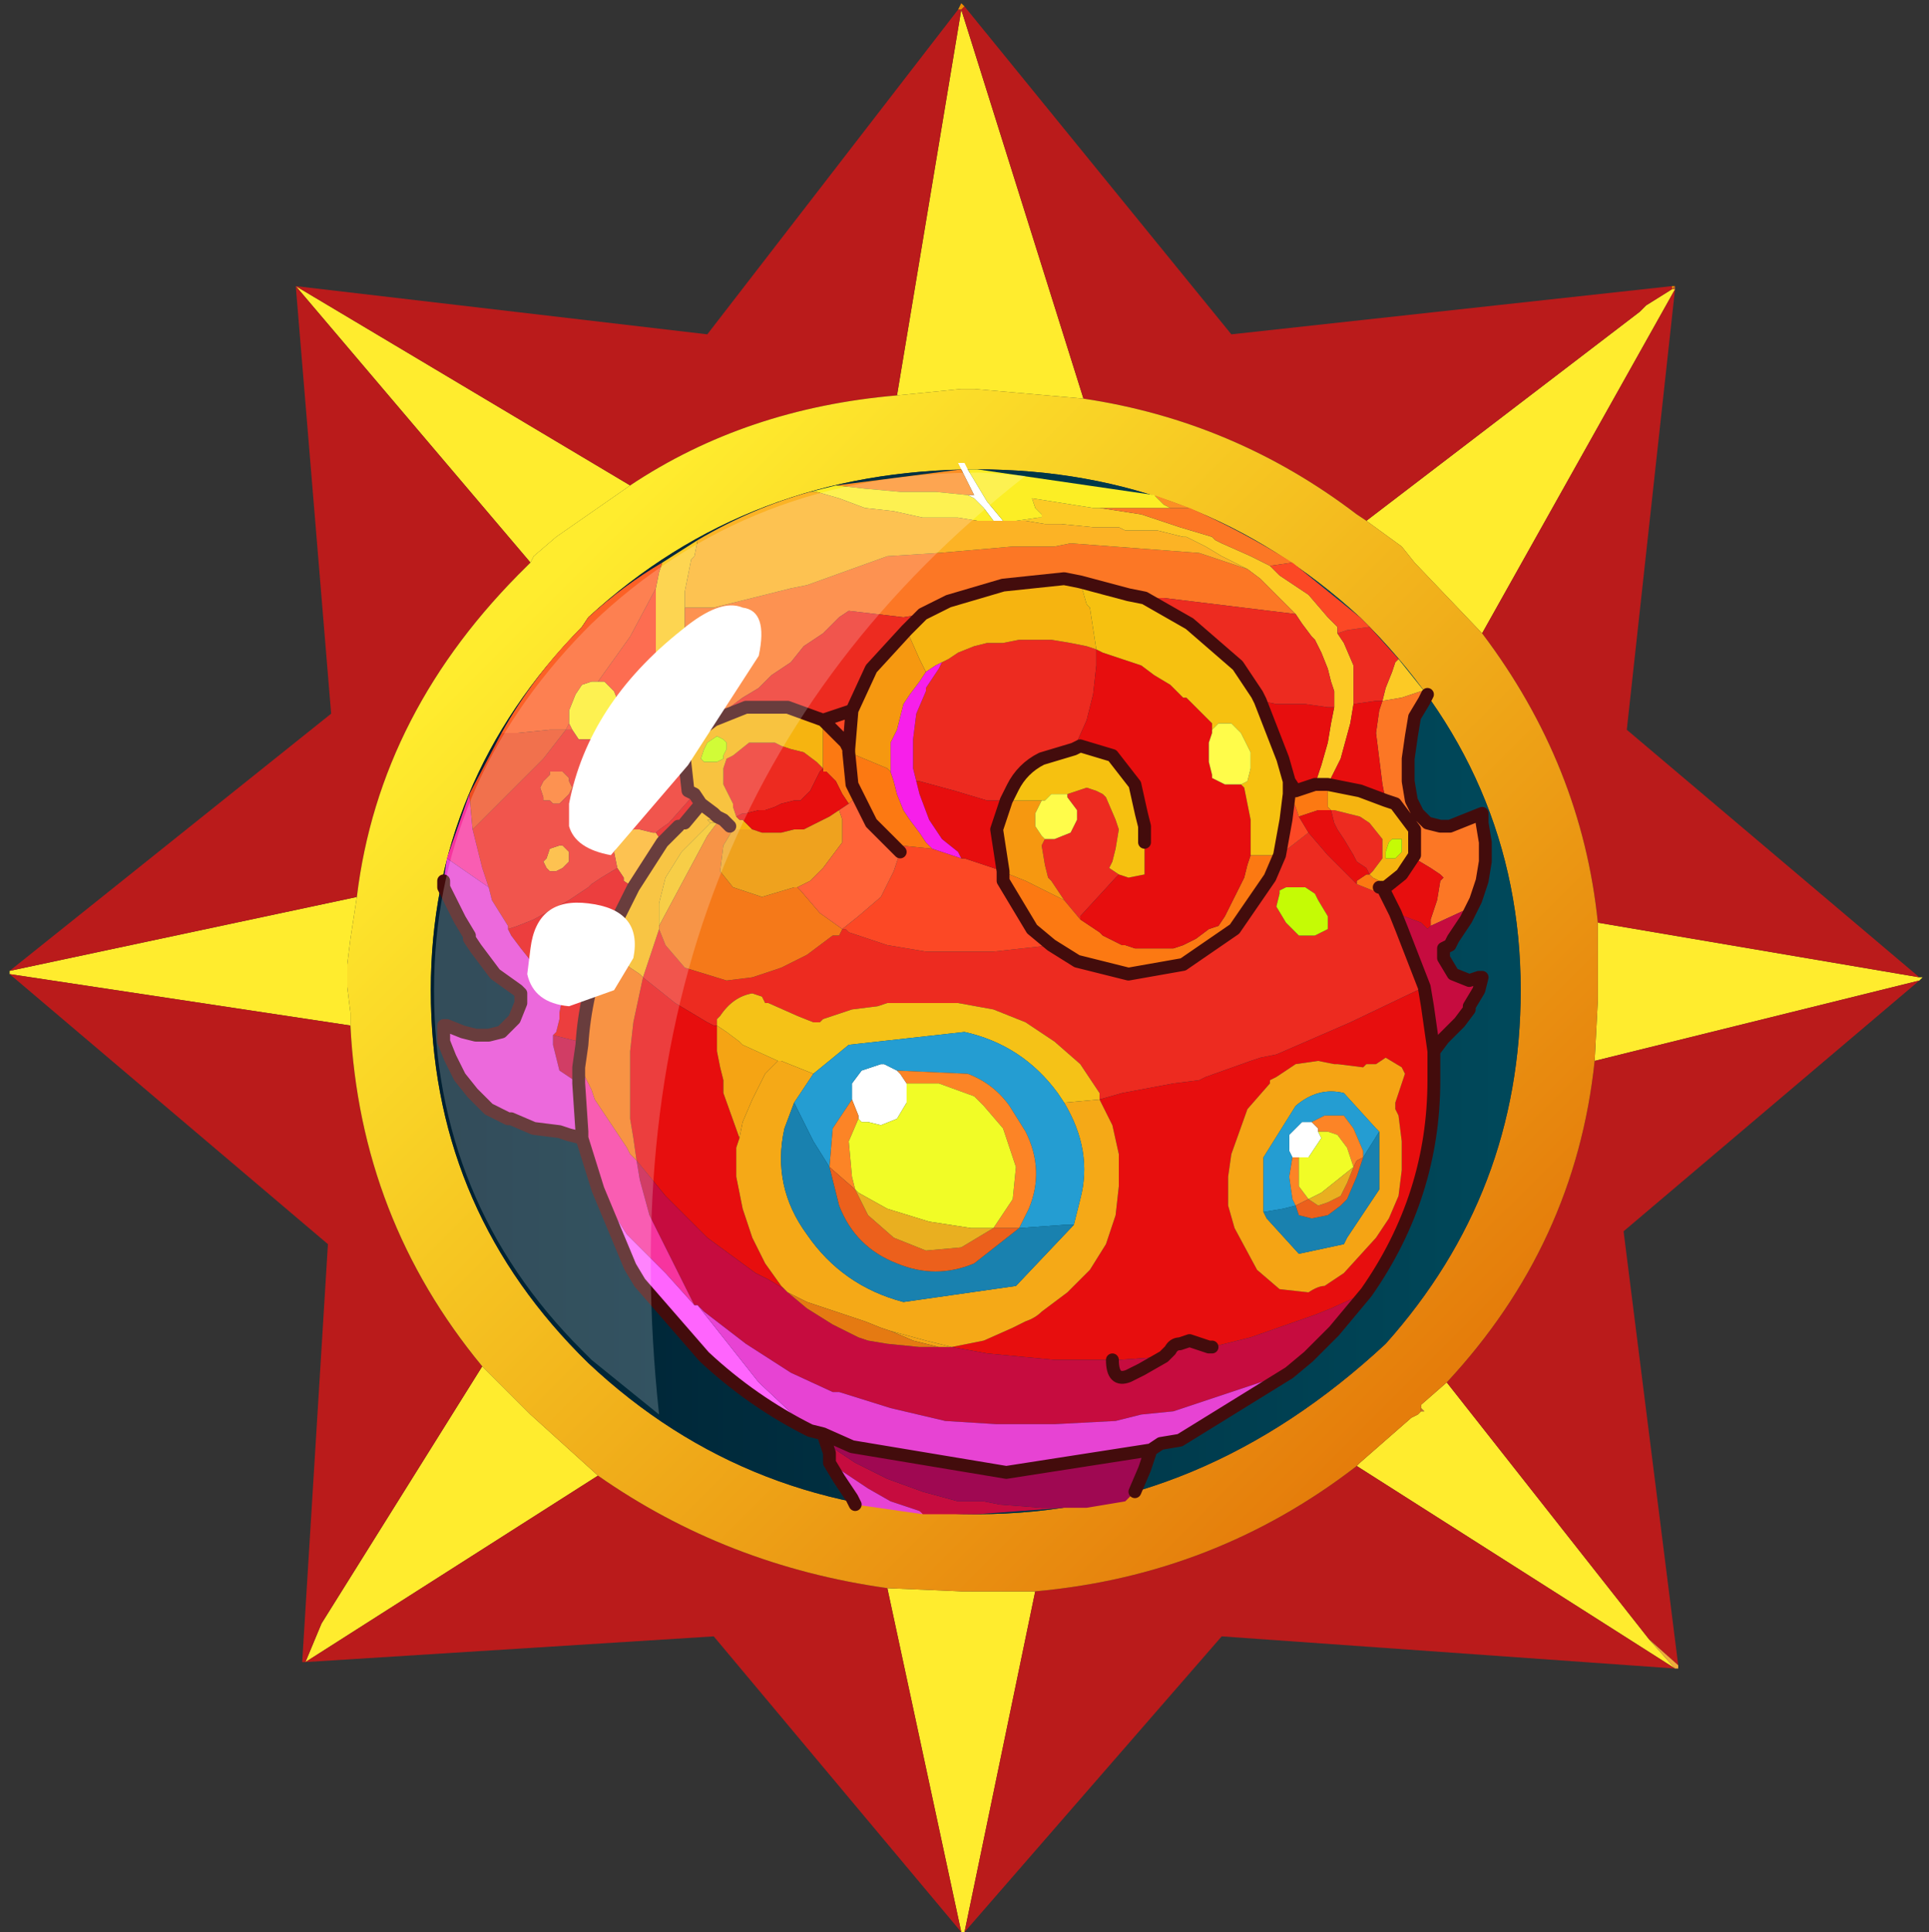 <?xml version="1.0" encoding="UTF-8" standalone="no"?>
<svg xmlns:ffdec="https://www.free-decompiler.com/flash" xmlns:xlink="http://www.w3.org/1999/xlink" ffdec:objectType="frame" height="30.05px" width="30.0px" xmlns="http://www.w3.org/2000/svg">
  <rect width="100%" height="100%" fill="#333333" stroke="none"/>
  <g transform="matrix(1.0, 0.0, 0.0, 1.0, 0.0, 0.0)">
    <use ffdec:characterId="1" height="30.0" transform="matrix(1.0, 0.0, 0.0, 1.0, 0.0, 0.0)" width="30.0" xlink:href="#shape0"/>
    <use ffdec:characterId="3" height="30.0" transform="matrix(1.0, 0.0, 0.0, 1.0, 0.15, 0.05)" width="29.75" xlink:href="#sprite0"/>
  </g>
  <defs>
    <g id="shape0" transform="matrix(1.0, 0.0, 0.0, 1.0, 0.0, 0.0)">
      <path d="M0.0 0.0 L30.0 0.0 30.0 30.0 0.0 30.0 0.0 0.0" fill="#33cc66" fill-opacity="0.0" fill-rule="evenodd" stroke="none"/>
    </g>
    <g id="sprite0" transform="matrix(1.0, 0.0, 0.0, 1.0, 0.0, 0.0)">
      <use ffdec:characterId="2" height="30.0" transform="matrix(1.0, 0.0, 0.0, 1.0, 0.0, 0.0)" width="29.75" xlink:href="#shape1"/>
    </g>
    <g id="shape1" transform="matrix(1.0, 0.0, 0.0, 1.0, 0.0, 0.0)">
      <path d="M25.85 4.4 L25.9 4.4 25.85 4.45 25.85 4.4 M14.75 0.1 L14.8 0.0 14.85 0.05 14.8 0.1 14.75 0.1" fill="#ec8e02" fill-rule="evenodd" stroke="none"/>
      <path d="M25.85 4.45 L25.9 4.4 25.9 4.45 25.85 4.45" fill="url(#gradient0)" fill-rule="evenodd" stroke="none"/>
      <path d="M29.7 15.15 L29.75 15.15 29.7 15.2 24.65 16.45 24.7 15.5 24.7 15.3 24.7 15.05 24.7 14.95 24.7 14.3 29.7 15.15 M14.85 30.0 L14.8 30.0 13.65 24.65 14.8 24.7 15.0 24.7 15.95 24.7 14.85 30.0 M0.0 15.1 L0.0 15.05 5.4 13.9 5.3 14.55 5.25 14.95 5.25 15.0 5.25 15.2 5.25 15.3 5.3 15.7 5.3 15.9 0.0 15.1 M25.85 4.45 L25.9 4.45 22.9 9.8 21.85 8.7 21.65 8.45 21.1 8.05 25.35 4.8 25.45 4.7 25.85 4.45 M21.95 21.85 L21.95 21.8 22.35 21.45 25.5 25.45 25.9 25.9 20.95 22.75 21.0 22.7 21.8 22.0 21.9 21.95 21.95 21.9 22.0 21.9 21.95 21.85 M16.7 6.15 L15.0 6.0 14.8 6.0 13.8 6.1 14.8 0.1 16.7 6.15 M9.65 7.5 L8.5 8.3 8.15 8.6 8.1 8.7 4.45 4.4 9.65 7.5 M7.35 21.2 L7.95 21.8 8.1 21.95 9.15 22.9 4.6 25.8 4.85 25.2 7.35 21.2" fill="#ffec2e" fill-rule="evenodd" stroke="none"/>
      <path d="M25.85 4.4 L25.85 4.45 25.45 4.7 25.35 4.8 21.1 8.05 20.95 7.95 Q19.05 6.5 16.7 6.15 L14.8 0.1 13.8 6.1 Q11.45 6.3 9.65 7.5 L4.45 4.4 8.1 8.7 8.05 8.75 Q5.75 11.0 5.4 13.9 L0.0 15.05 5.0 11.05 4.45 4.4 10.85 5.15 14.75 0.1 14.8 0.1 14.85 0.05 19.0 5.15 25.85 4.4 M25.9 4.45 L25.15 11.3 29.7 15.15 24.7 14.3 Q24.45 11.85 22.9 9.8 L25.9 4.45 M29.7 15.2 L25.1 19.1 25.95 25.85 25.5 25.45 22.35 21.45 Q24.35 19.3 24.65 16.45 L29.7 15.2 M25.9 25.9 L18.85 25.4 14.85 30.0 15.95 24.7 Q18.75 24.45 20.95 22.75 L25.9 25.9 M14.8 30.0 L10.95 25.4 4.6 25.8 4.55 25.8 4.95 19.3 0.0 15.1 5.3 15.9 Q5.45 18.9 7.35 21.2 L4.85 25.2 4.6 25.8 9.15 22.9 Q11.15 24.3 13.65 24.65 L14.8 30.0" fill="#ba1b1b" fill-rule="evenodd" stroke="none"/>
      <path d="M22.9 9.8 Q24.45 11.85 24.7 14.3 L24.7 14.95 24.7 15.05 24.7 15.3 24.7 15.5 24.65 16.45 Q24.35 19.3 22.35 21.45 L21.95 21.8 21.95 21.85 21.95 21.9 21.9 21.95 21.8 22.0 21.0 22.7 20.95 22.75 Q18.75 24.45 15.95 24.7 L15.0 24.7 14.8 24.7 13.65 24.65 Q11.15 24.3 9.15 22.9 L8.1 21.95 7.95 21.8 7.35 21.2 Q5.45 18.9 5.3 15.9 L5.3 15.7 5.25 15.3 5.25 15.2 5.25 15.0 5.25 14.95 5.3 14.55 5.4 13.9 Q5.75 11.0 8.05 8.75 L8.1 8.7 8.15 8.6 8.5 8.3 9.65 7.5 Q11.45 6.3 13.8 6.1 L14.8 6.0 15.0 6.0 16.7 6.15 Q19.05 6.5 20.95 7.95 L21.1 8.05 21.65 8.45 21.85 8.7 22.9 9.8 M23.5 15.35 Q23.5 12.0 21.0 9.55 18.5 7.25 15.05 7.25 11.5 7.25 9.0 9.55 L8.9 9.7 Q6.55 12.1 6.55 15.35 6.55 18.65 8.85 21.0 L9.0 21.15 Q11.5 23.5 15.05 23.5 18.55 23.5 21.4 20.85 23.5 18.5 23.5 15.35" fill="url(#gradient1)" fill-rule="evenodd" stroke="none"/>
      <path d="M25.95 25.85 L25.95 25.9 25.9 25.9 25.5 25.45 25.95 25.85 M21.95 21.9 L21.95 21.85 22.0 21.9 21.95 21.9" fill="url(#gradient2)" fill-rule="evenodd" stroke="none"/>
      <path d="M23.5 15.35 Q23.5 18.5 21.4 20.85 18.55 23.5 15.05 23.5 11.5 23.5 9.0 21.15 L8.85 21.0 Q6.55 18.65 6.55 15.35 6.55 12.1 8.9 9.7 L9.0 9.55 Q11.5 7.25 15.05 7.25 18.5 7.25 21.0 9.55 23.5 12.0 23.5 15.35" fill="url(#gradient3)" fill-rule="evenodd" stroke="none"/>
      <path d="M14.8 7.25 L14.75 7.15 14.85 7.15 14.9 7.25 15.2 7.75 15.45 8.05 15.3 8.05 15.15 7.85 15.0 7.7 14.9 7.65 15.0 7.65 14.95 7.55 14.8 7.25 M19.95 17.95 L19.9 17.85 19.9 17.6 20.1 17.4 20.2 17.4 20.25 17.4 20.35 17.5 20.35 17.55 20.4 17.65 20.2 17.95 20.05 17.95 19.95 17.95 M13.1 17.05 L13.1 16.85 13.1 16.8 13.25 16.6 13.55 16.5 13.6 16.5 13.8 16.6 13.85 16.65 13.95 16.8 13.95 16.95 13.95 17.05 13.95 17.1 13.8 17.35 13.55 17.45 13.35 17.4 13.25 17.4 13.2 17.35 13.2 17.3 13.1 17.05" fill="#ffffff" fill-rule="evenodd" stroke="none"/>
      <path d="M21.35 10.85 L21.4 10.65 21.5 10.4 21.55 10.25 21.6 10.2 22.0 10.7 21.95 10.7 21.8 10.75 21.65 10.8 21.35 10.85 M20.65 9.8 L20.75 9.95 20.9 10.3 20.9 10.9 20.85 11.2 20.7 11.75 20.5 12.15 20.45 12.15 20.3 12.15 20.4 11.85 20.5 11.5 20.55 11.2 20.6 10.95 20.6 10.9 20.6 10.75 20.6 10.7 20.55 10.55 20.5 10.35 20.4 10.1 20.3 9.9 20.25 9.85 20.1 9.65 20.0 9.5 19.9 9.4 19.7 9.2 19.45 8.95 19.25 8.8 19.15 8.75 18.85 8.6 18.6 8.45 18.3 8.3 18.25 8.3 17.85 8.2 17.35 8.2 17.25 8.15 16.85 8.15 16.35 8.1 16.1 8.1 15.8 8.05 15.65 8.05 16.0 8.0 16.05 8.0 16.05 7.95 15.95 7.85 15.9 7.7 16.85 7.85 16.95 7.85 17.6 7.95 18.2 8.15 18.7 8.3 18.75 8.35 18.85 8.4 19.3 8.6 19.6 8.75 19.75 8.9 20.2 9.2 20.5 9.55 20.65 9.7 20.65 9.8 M10.15 8.7 L10.7 8.35 10.65 8.6 10.6 8.65 10.5 9.15 10.5 9.4 10.5 9.75 10.5 9.8 10.55 10.4 10.6 10.75 10.65 11.05 10.7 11.05 10.75 11.3 10.6 11.45 10.5 11.7 10.3 11.3 10.2 10.9 10.1 10.5 10.05 10.35 10.05 9.9 10.05 9.65 10.05 9.25 10.05 9.1 10.1 8.85 10.15 8.7" fill="#fcca25" fill-rule="evenodd" stroke="none"/>
      <path d="M21.35 10.85 L21.65 10.8 21.8 10.75 21.95 10.7 22.0 10.7 22.1 10.7 22.05 10.75 22.0 10.85 21.85 11.1 21.8 11.4 21.75 11.75 21.75 12.1 21.8 12.4 21.9 12.6 22.05 12.75 22.25 12.8 22.4 12.8 22.65 12.7 22.9 12.6 22.9 12.75 22.95 13.05 22.95 13.35 22.9 13.65 22.8 13.95 22.75 14.05 22.1 14.35 22.1 14.25 22.2 13.95 22.25 13.65 22.3 13.6 22.25 13.55 22.1 13.45 21.85 13.3 21.85 13.25 21.85 13.2 21.85 12.85 21.55 12.45 21.4 12.4 21.35 12.15 21.3 11.75 21.25 11.35 21.3 11.0 21.35 10.85 M19.95 8.7 L19.6 8.75 19.3 8.6 18.85 8.4 18.75 8.35 18.7 8.3 18.2 8.15 17.6 7.95 16.95 7.85 18.05 7.85 18.35 7.85 Q19.15 8.2 19.95 8.7 M10.5 9.4 L10.8 9.4 10.95 9.4 12.15 9.1 12.4 9.05 13.65 8.6 14.45 8.55 15.6 8.45 16.25 8.45 16.5 8.4 18.5 8.55 19.25 8.8 19.45 8.95 19.7 9.2 19.9 9.4 20.0 9.5 17.95 9.25 17.65 9.25 17.4 9.2 16.65 9.0 16.4 8.95 15.45 9.05 14.6 9.3 14.2 9.5 13.9 9.55 13.05 9.45 12.9 9.55 12.65 9.8 12.35 10.0 12.15 10.25 11.85 10.45 11.65 10.65 11.4 10.8 11.2 10.95 11.0 11.0 10.7 11.05 10.65 11.05 10.6 10.75 10.55 10.4 10.5 9.8 10.5 9.75 10.5 9.4 M8.4 11.95 L8.45 11.95 8.6 11.95 8.7 12.05 8.7 12.1 8.75 12.2 8.7 12.3 8.55 12.45 8.45 12.45 8.4 12.4 8.3 12.4 8.3 12.35 8.25 12.2 8.3 12.1 8.4 12.0 8.4 11.95" fill="#fc7725" fill-rule="evenodd" stroke="none"/>
      <path d="M12.85 7.5 L14.8 7.25 14.95 7.55 15.0 7.65 14.9 7.65 14.4 7.6 13.85 7.6 13.3 7.55 12.85 7.5 M17.8 7.65 L18.35 7.85 18.05 7.85 17.95 7.8 17.8 7.65" fill="#fc8f25" fill-rule="evenodd" stroke="none"/>
      <path d="M12.45 7.6 L12.85 7.5 13.3 7.55 13.85 7.6 14.4 7.6 14.9 7.65 15.0 7.7 15.15 7.85 15.3 8.05 15.25 8.05 15.05 8.05 14.75 8.0 14.3 8.0 14.2 8.0 13.75 7.9 13.3 7.85 12.9 7.7 12.55 7.6 12.45 7.6 M14.9 7.25 L15.05 7.25 17.8 7.65 17.95 7.8 18.05 7.85 16.95 7.85 16.85 7.85 15.9 7.7 15.95 7.85 16.05 7.95 16.05 8.0 16.0 8.0 15.65 8.05 15.6 8.05 15.45 8.05 15.2 7.75 14.9 7.25 M9.5 11.1 L9.45 11.2 9.3 11.4 9.2 11.45 9.05 11.45 8.85 11.45 8.75 11.3 8.7 11.2 8.7 11.0 8.8 10.75 8.9 10.6 9.05 10.55 9.15 10.55 9.25 10.55 9.4 10.7 9.5 10.95 9.5 11.1" fill="#fcee25" fill-rule="evenodd" stroke="none"/>
      <path d="M10.7 8.35 Q11.55 7.85 12.45 7.6 L12.55 7.6 12.9 7.7 13.3 7.85 13.75 7.9 14.2 8.0 14.3 8.0 14.75 8.0 15.05 8.05 15.25 8.05 15.3 8.05 15.45 8.05 15.6 8.05 15.65 8.05 15.8 8.05 16.1 8.1 16.35 8.1 16.85 8.15 17.25 8.15 17.35 8.2 17.85 8.2 18.25 8.3 18.3 8.3 18.6 8.45 18.85 8.6 19.15 8.75 19.25 8.8 18.5 8.55 16.5 8.4 16.25 8.45 15.6 8.45 14.45 8.55 13.65 8.6 12.4 9.05 12.15 9.1 10.95 9.4 10.8 9.4 10.5 9.4 10.5 9.15 10.6 8.65 10.65 8.6 10.7 8.35 M9.45 13.45 L9.4 13.2 9.5 13.0 9.6 12.9 9.7 12.85 9.8 12.85 10.0 12.9 10.05 12.9 10.15 13.05 9.7 13.75 9.55 13.65 9.55 13.6 9.45 13.45 M9.05 11.75 L9.15 11.85 9.15 11.95 9.1 12.0 9.0 12.1 8.9 12.05 8.9 11.95 8.9 11.9 8.9 11.85 8.9 11.75 9.05 11.75 M8.55 13.1 L8.6 13.1 8.65 13.15 8.7 13.2 8.7 13.3 8.7 13.35 8.6 13.45 8.5 13.5 8.4 13.5 8.35 13.45 8.3 13.35 8.35 13.3 8.4 13.15 8.55 13.1" fill="#fcb325" fill-rule="evenodd" stroke="none"/>
      <path d="M21.6 10.2 L21.55 10.25 21.5 10.4 21.4 10.65 21.35 10.85 21.25 10.85 20.9 10.9 20.9 10.3 20.75 9.95 20.65 9.8 20.8 9.75 21.15 9.7 21.6 10.2 M20.0 9.5 L20.1 9.65 20.25 9.85 20.3 9.9 20.4 10.1 20.5 10.35 20.55 10.55 20.6 10.7 20.6 10.75 20.6 10.9 20.6 10.95 20.5 10.95 20.15 10.9 19.7 10.9 19.45 10.85 19.4 10.75 19.1 10.3 18.35 9.65 17.65 9.25 17.95 9.25 20.0 9.5 M20.55 12.55 L20.6 12.55 20.8 12.6 21.0 12.65 21.15 12.75 21.35 13.0 21.35 13.3 21.2 13.5 21.15 13.55 21.1 13.45 20.95 13.35 20.9 13.25 20.75 13.0 20.65 12.85 20.6 12.75 20.55 12.55 M21.35 13.75 L21.55 14.15 21.65 14.4 22.0 15.3 20.85 15.85 19.7 16.35 19.45 16.4 19.3 16.45 18.6 16.7 18.5 16.75 18.1 16.8 17.3 16.95 16.95 17.05 16.95 16.95 16.65 16.5 16.25 16.15 15.8 15.85 15.3 15.65 14.75 15.55 14.2 15.55 13.65 15.55 13.5 15.6 13.1 15.65 12.65 15.8 12.6 15.85 12.5 15.85 12.25 15.75 11.8 15.55 11.75 15.55 11.7 15.45 11.55 15.4 Q11.25 15.45 11.05 15.75 L11.0 15.8 11.0 15.9 10.95 15.9 10.85 15.85 10.35 15.55 9.85 15.15 10.1 14.4 10.2 14.65 10.5 15.0 11.15 15.2 11.55 15.15 12.0 15.0 12.4 14.8 12.8 14.5 12.9 14.5 12.95 14.4 13.0 14.4 13.05 14.45 13.65 14.65 14.25 14.75 14.45 14.75 15.3 14.75 16.2 14.65 16.6 14.9 17.4 15.1 18.25 14.95 19.05 14.4 19.6 13.6 19.75 13.25 20.2 12.9 20.5 13.25 20.6 13.35 20.8 13.55 20.95 13.7 21.2 13.8 21.3 13.75 21.35 13.75 M20.5 14.4 L20.5 14.2 20.35 13.95 20.3 13.85 20.15 13.75 20.1 13.75 19.85 13.75 19.75 13.8 19.75 13.85 19.7 14.05 19.85 14.3 20.0 14.45 20.05 14.5 20.3 14.5 20.5 14.4 M10.7 11.05 L11.0 11.0 11.2 10.95 11.4 10.8 11.65 10.65 11.85 10.45 12.15 10.25 12.35 10.0 12.65 9.8 12.9 9.55 13.05 9.45 13.9 9.55 14.2 9.5 13.95 9.75 13.4 10.35 13.1 11.0 12.65 11.15 12.1 10.95 11.45 10.95 10.95 11.15 10.75 11.3 10.7 11.05 M10.2 10.9 L10.3 11.3 10.5 11.7 10.5 11.8 10.55 12.25 10.65 12.3 10.25 12.75 Q10.1 12.85 10.05 12.9 L10.0 12.9 9.8 12.85 9.7 12.85 9.6 12.9 9.5 13.0 9.4 13.2 9.45 13.45 9.2 13.6 9.05 13.7 9.0 13.75 8.7 13.95 8.15 14.25 7.9 14.35 7.75 14.4 7.75 14.35 7.5 13.95 7.45 13.75 7.35 13.45 7.2 12.85 8.3 11.75 8.65 11.3 8.75 11.3 8.85 11.45 9.05 11.45 9.2 11.45 9.3 11.4 9.45 11.2 9.5 11.1 10.05 10.9 10.2 10.9 M11.3 12.65 L11.25 12.5 11.25 12.45 11.1 12.15 11.1 11.95 11.1 11.9 11.15 11.75 11.25 11.7 11.5 11.5 11.7 11.5 11.9 11.5 12.0 11.55 12.15 11.6 12.35 11.65 12.55 11.8 12.65 11.9 12.6 11.95 12.45 12.25 12.3 12.4 12.2 12.4 12.0 12.45 11.9 12.5 11.75 12.55 11.65 12.55 11.45 12.6 11.4 12.6 11.3 12.65 M14.5 10.25 L14.6 10.2 14.75 10.1 15.0 10.0 15.2 9.95 15.45 9.95 15.7 9.9 15.95 9.9 16.2 9.9 16.5 9.95 16.75 10.0 16.9 10.05 16.9 10.3 16.85 10.75 16.75 11.15 16.55 11.6 16.05 11.75 Q15.75 11.9 15.6 12.2 L15.5 12.4 15.2 12.4 14.7 12.25 14.15 12.1 14.1 12.1 14.05 11.9 14.05 11.45 14.1 11.05 14.25 10.7 14.25 10.65 14.45 10.35 14.5 10.25 M16.45 12.3 L16.6 12.25 16.75 12.2 16.9 12.25 17.0 12.3 17.05 12.35 17.2 12.7 17.25 12.85 17.2 13.15 17.15 13.35 17.1 13.45 17.25 13.55 17.2 13.6 16.65 14.2 16.65 14.25 16.4 13.95 16.2 13.65 16.15 13.6 16.1 13.4 16.05 13.1 16.1 13.0 16.25 13.0 16.5 12.9 16.6 12.7 16.6 12.55 16.45 12.35 16.45 12.3 M8.4 11.95 L8.4 12.0 8.3 12.1 8.25 12.2 8.3 12.35 8.3 12.4 8.4 12.4 8.45 12.45 8.55 12.45 8.7 12.3 8.75 12.2 8.7 12.1 8.7 12.05 8.6 11.95 8.45 11.95 8.4 11.95 M9.05 11.75 L8.9 11.75 8.9 11.85 8.9 11.9 8.9 11.95 8.9 12.05 9.0 12.1 9.1 12.0 9.15 11.95 9.15 11.85 9.05 11.75 M8.55 13.1 L8.4 13.15 8.35 13.3 8.3 13.35 8.35 13.45 8.4 13.5 8.5 13.5 8.6 13.45 8.7 13.35 8.7 13.3 8.7 13.2 8.65 13.15 8.6 13.1 8.55 13.1" fill="#ed2b20" fill-rule="evenodd" stroke="none"/>
      <path d="M21.4 12.4 L21.55 12.45 21.85 12.85 21.85 13.2 21.85 13.25 21.65 13.55 21.4 13.75 21.3 13.65 21.2 13.6 21.15 13.55 21.2 13.5 21.35 13.3 21.35 13.0 21.15 12.75 21.0 12.65 20.8 12.6 20.6 12.55 20.55 12.55 20.5 12.5 20.5 12.25 20.5 12.15 21.0 12.25 21.4 12.4 M21.55 13.0 L21.5 13.0 21.45 13.05 21.4 13.2 21.4 13.3 21.5 13.3 21.55 13.3 21.65 13.2 21.65 13.1 21.65 13.0 21.55 13.0 M14.2 9.5 L14.6 9.3 15.45 9.05 16.4 8.95 16.65 9.0 16.75 9.35 16.8 9.4 16.9 10.05 16.75 10.0 16.5 9.95 16.2 9.9 15.95 9.9 15.7 9.9 15.45 9.95 15.2 9.95 15.0 10.0 14.75 10.1 14.6 10.2 14.5 10.25 14.4 10.3 14.25 10.4 14.15 10.2 13.95 9.75 14.2 9.5 M11.0 11.4 L10.85 11.5 10.8 11.6 10.75 11.75 10.8 11.8 10.95 11.8 11.0 11.8 11.1 11.75 11.1 11.7 11.15 11.6 11.15 11.5 11.1 11.45 11.0 11.4 M10.5 11.7 L10.6 11.45 10.75 11.3 10.95 11.15 11.45 10.95 12.1 10.95 12.65 11.15 12.65 11.2 12.65 11.35 12.65 11.6 12.65 11.75 12.65 11.85 12.65 11.9 12.55 11.8 12.35 11.65 12.15 11.6 12.0 11.55 11.9 11.5 11.7 11.5 11.5 11.5 11.25 11.7 11.15 11.75 11.1 11.9 11.1 11.95 11.1 12.15 11.25 12.45 11.25 12.5 11.3 12.65 11.35 12.7 11.4 12.7 11.55 12.85 11.3 12.85 11.25 12.85 11.2 12.8 11.1 12.7 11.2 12.8 11.0 12.75 10.9 12.75 10.85 12.7 10.95 12.7 11.1 12.7 11.0 12.65 10.95 12.6 10.75 12.45 10.65 12.3 10.55 12.25 10.5 11.8 10.5 11.7" fill="#f6b410" fill-rule="evenodd" stroke="none"/>
      <path d="M21.15 9.7 L20.8 9.75 20.65 9.8 20.65 9.7 20.5 9.55 20.2 9.2 19.75 8.9 19.6 8.75 19.95 8.7 21.0 9.55 21.15 9.7 M20.05 12.65 L20.2 12.9 19.75 13.25 19.85 12.7 19.9 12.3 19.9 12.25 19.9 12.1 20.0 12.25 19.9 12.25 20.0 12.25 19.9 12.3 20.0 12.5 20.05 12.65 M13.05 11.6 L13.0 11.5 12.65 11.15 13.1 11.0 13.05 11.6 M14.8 13.3 L14.85 13.3 15.45 13.5 15.45 13.55 15.45 13.65 15.9 14.4 16.2 14.65 15.3 14.75 14.45 14.75 14.25 14.75 13.65 14.65 13.05 14.45 13.0 14.4 12.95 14.4 13.2 14.2 13.55 13.9 13.75 13.5 13.85 13.2 13.85 13.1 14.35 13.15 14.8 13.3 M17.65 12.8 L17.6 12.6 17.65 12.65 17.65 12.8 M10.05 9.1 L10.05 9.25 10.05 9.65 10.05 9.9 10.05 10.35 10.1 10.5 10.2 10.9 10.05 10.9 9.5 11.1 9.5 10.95 9.4 10.7 9.25 10.55 9.15 10.55 9.65 9.85 10.05 9.1 M8.75 11.3 L8.65 11.3 8.7 11.2 8.75 11.3" fill="#fc4825" fill-rule="evenodd" stroke="none"/>
      <path d="M7.65 11.35 Q8.15 10.45 8.9 9.7 L9.0 9.55 Q9.55 9.05 10.15 8.7 L10.1 8.85 10.05 9.1 9.65 9.85 9.15 10.55 9.05 10.55 8.9 10.6 8.8 10.75 8.7 11.0 8.7 11.2 8.65 11.3 8.4 11.3 7.9 11.35 7.65 11.35" fill="#fc6025" fill-rule="evenodd" stroke="none"/>
      <path d="M20.3 12.15 L20.45 12.15 20.5 12.15 20.5 12.25 20.5 12.5 20.55 12.55 20.4 12.55 20.35 12.55 20.05 12.65 20.0 12.5 19.9 12.3 20.0 12.25 20.15 12.2 20.3 12.15 M21.15 13.55 L21.2 13.6 21.3 13.65 21.4 13.75 21.35 13.75 21.3 13.75 21.2 13.8 20.95 13.7 20.95 13.65 21.1 13.55 21.15 13.55 M12.65 11.9 L12.65 11.85 12.65 11.75 12.65 11.6 12.65 11.35 12.65 11.2 12.65 11.15 13.0 11.5 13.05 11.6 13.05 11.65 13.1 12.15 13.2 12.35 13.1 12.15 13.05 11.65 13.65 11.9 13.7 11.95 13.75 12.1 13.8 12.3 13.9 12.55 14.0 12.7 14.15 12.9 14.25 13.05 14.35 13.15 13.85 13.1 13.7 13.05 13.4 12.75 13.2 12.35 13.1 12.4 13.05 12.45 12.95 12.3 12.85 12.1 12.7 11.95 12.65 11.95 12.65 11.9 M19.3 13.25 L19.75 13.25 19.6 13.6 19.05 14.4 18.25 14.95 17.4 15.1 16.6 14.9 16.2 14.65 15.9 14.4 15.45 13.65 15.45 13.55 15.45 13.5 15.55 13.55 15.8 13.65 16.4 13.95 16.65 14.25 16.95 14.45 17.0 14.5 17.1 14.55 17.3 14.65 17.35 14.65 17.5 14.7 17.65 14.7 17.9 14.7 18.1 14.7 18.25 14.65 18.45 14.55 18.65 14.4 18.8 14.35 18.9 14.2 19.0 14.0 19.1 13.8 19.2 13.6 19.25 13.4 19.3 13.25" fill="#fc7912" fill-rule="evenodd" stroke="none"/>
      <path d="M21.55 13.0 L21.65 13.0 21.65 13.1 21.65 13.2 21.55 13.3 21.5 13.3 21.4 13.3 21.4 13.2 21.45 13.05 21.5 13.0 21.55 13.0 M20.5 14.4 L20.3 14.5 20.05 14.5 20.0 14.45 19.85 14.3 19.7 14.05 19.75 13.85 19.75 13.8 19.85 13.75 20.1 13.75 20.15 13.75 20.3 13.85 20.35 13.95 20.5 14.2 20.5 14.4 M11.0 11.4 L11.1 11.45 11.15 11.5 11.15 11.6 11.1 11.7 11.1 11.75 11.0 11.8 10.95 11.8 10.8 11.8 10.75 11.75 10.8 11.6 10.85 11.5 11.0 11.4" fill="#c5fb05" fill-rule="evenodd" stroke="none"/>
      <path d="M20.9 10.9 L21.25 10.85 21.35 10.85 21.3 11.0 21.25 11.35 21.3 11.75 21.35 12.15 21.4 12.4 21.0 12.25 20.5 12.15 20.7 11.75 20.85 11.2 20.9 10.9 M21.85 13.25 L21.85 13.3 22.1 13.45 22.25 13.55 22.3 13.6 22.25 13.65 22.2 13.95 22.1 14.25 22.1 14.35 22.05 14.4 21.95 14.3 21.55 14.15 21.35 13.75 21.4 13.75 21.65 13.55 21.85 13.25 M20.6 10.95 L20.55 11.2 20.5 11.5 20.4 11.85 20.3 12.15 20.15 12.2 20.0 12.25 19.9 12.1 19.8 11.75 19.45 10.85 19.7 10.9 20.15 10.9 20.5 10.95 20.6 10.95 M22.15 16.3 L22.15 16.75 Q22.15 18.55 21.1 20.05 L20.55 20.3 20.3 20.4 19.3 20.75 18.7 20.9 18.65 20.9 18.35 20.8 18.2 20.85 Q18.1 20.85 18.05 20.95 L18.0 21.0 17.95 21.05 17.25 21.1 17.15 21.1 16.9 21.1 16.25 21.1 15.2 21.0 14.65 20.9 15.15 20.8 15.6 20.6 15.8 20.5 Q15.95 20.45 16.05 20.35 L16.45 20.05 16.8 19.7 17.05 19.3 17.2 18.85 17.25 18.4 17.25 17.9 17.15 17.45 17.1 17.35 16.95 17.05 17.3 16.95 18.1 16.8 18.5 16.75 18.6 16.7 19.3 16.45 19.45 16.4 19.7 16.35 20.85 15.85 22.0 15.3 22.05 15.6 22.15 16.3 M20.05 12.65 L20.35 12.55 20.4 12.55 20.55 12.55 20.6 12.75 20.65 12.85 20.75 13.0 20.9 13.25 20.95 13.35 21.1 13.45 21.15 13.55 21.1 13.55 20.95 13.65 20.95 13.7 20.8 13.55 20.6 13.35 20.5 13.25 20.2 12.9 20.05 12.65 M21.65 16.55 L21.4 16.4 21.25 16.5 21.2 16.5 21.1 16.5 21.05 16.55 20.65 16.5 20.6 16.5 20.35 16.45 20.0 16.5 19.7 16.7 19.6 16.75 19.6 16.8 19.25 17.2 19.0 17.9 18.95 18.25 18.95 18.7 19.05 19.05 19.4 19.7 19.75 20.0 20.2 20.05 Q20.35 19.95 20.45 19.95 L20.75 19.75 21.25 19.2 21.45 18.9 21.6 18.55 21.65 18.15 21.65 17.7 21.6 17.3 21.55 17.2 21.55 17.1 21.7 16.65 21.65 16.55 M10.65 12.3 L10.75 12.45 10.5 12.75 10.4 12.8 10.15 13.05 10.05 12.9 Q10.1 12.85 10.25 12.75 L10.65 12.3 M11.55 12.85 L11.4 12.7 11.35 12.7 11.3 12.65 11.4 12.6 11.45 12.6 11.65 12.55 11.75 12.55 11.9 12.5 12.0 12.45 12.2 12.4 12.3 12.4 12.45 12.25 12.6 11.95 12.65 11.9 12.65 11.95 12.7 11.95 12.85 12.1 12.95 12.3 13.05 12.45 12.9 12.55 12.75 12.65 12.35 12.85 12.2 12.85 12.0 12.9 11.8 12.9 11.7 12.9 11.55 12.85 M14.1 12.1 L14.15 12.1 14.7 12.25 15.2 12.4 15.5 12.4 15.35 12.85 15.45 13.5 14.85 13.3 14.8 13.3 14.75 13.2 14.5 13.0 14.3 12.7 14.15 12.3 14.1 12.1 M16.55 11.6 L16.75 11.15 16.85 10.75 16.9 10.3 16.9 10.05 17.0 10.1 17.3 10.2 17.6 10.3 17.8 10.45 18.05 10.6 18.25 10.8 18.3 10.8 18.5 11.0 18.7 11.2 18.7 11.3 18.7 11.35 18.65 11.5 18.65 11.8 18.7 12.0 18.7 12.05 18.9 12.15 19.1 12.15 19.15 12.15 19.2 12.2 19.25 12.45 19.3 12.7 19.3 12.9 19.3 13.15 19.3 13.25 19.25 13.4 19.2 13.6 19.1 13.8 19.0 14.0 18.9 14.2 18.8 14.35 18.65 14.4 18.45 14.55 18.25 14.65 18.1 14.7 17.9 14.7 17.65 14.7 17.5 14.7 17.35 14.65 17.3 14.65 17.1 14.55 17.0 14.5 16.95 14.45 16.65 14.25 16.65 14.2 17.2 13.6 17.25 13.55 17.4 13.6 17.65 13.55 17.65 13.45 17.65 13.15 17.65 13.05 17.65 12.8 17.65 12.65 17.6 12.6 17.5 12.15 17.15 11.7 16.65 11.55 16.55 11.6 M7.75 14.4 L7.9 14.35 8.15 14.25 8.7 13.95 9.0 13.75 9.05 13.7 9.2 13.6 9.45 13.45 9.55 13.6 9.55 13.65 9.7 13.75 9.25 14.65 Q8.95 15.4 8.9 16.2 L8.85 16.15 8.45 16.05 8.5 16.0 8.55 15.8 8.55 15.7 8.6 15.45 8.6 15.25 8.4 15.15 8.15 14.95 7.95 14.7 7.8 14.5 7.75 14.4 M9.75 18.0 L9.7 17.65 9.65 17.35 9.65 17.2 9.65 16.35 9.65 16.3 9.7 15.85 9.85 15.15 10.35 15.55 10.85 15.85 10.95 15.9 11.0 15.9 11.0 16.25 11.0 16.3 11.05 16.55 11.1 16.75 11.1 16.95 11.35 17.65 11.3 17.8 11.3 17.9 11.3 18.25 11.4 18.75 11.55 19.2 11.75 19.6 12.0 19.95 12.05 20.0 11.8 19.85 11.6 19.75 10.85 19.2 10.4 18.75 10.3 18.65 10.2 18.55 9.75 18.0" fill="#e70e0e" fill-rule="evenodd" stroke="none"/>
      <path d="M10.75 12.45 L10.95 12.6 11.0 12.65 10.95 12.7 10.85 12.7 10.9 12.75 10.75 12.9 10.45 13.2 10.2 13.6 10.1 14.0 10.1 14.35 10.1 14.4 9.85 15.15 9.8 15.1 9.65 15.0 9.25 14.65 9.7 13.75 10.15 13.05 10.4 12.8 10.5 12.75 10.75 12.45" fill="#f6b615" fill-rule="evenodd" stroke="none"/>
      <path d="M11.0 12.65 L11.1 12.7 10.95 12.7 11.0 12.65 M10.1 14.35 L10.1 14.0 10.2 13.6 10.45 13.2 10.75 12.9 10.9 12.75 11.0 12.75 10.85 12.95 10.1 14.35" fill="#f5c219" fill-rule="evenodd" stroke="none"/>
      <path d="M11.2 12.8 L11.25 12.85 11.1 13.1 11.05 13.5 11.25 13.75 11.7 13.9 12.2 13.75 12.25 13.75 12.3 13.8 12.6 14.15 12.95 14.4 12.9 14.5 12.8 14.5 12.4 14.8 12.0 15.0 11.55 15.15 11.15 15.2 10.5 15.0 10.2 14.65 10.1 14.4 10.1 14.35 10.85 12.95 11.0 12.75 11.2 12.8" fill="#f57919" fill-rule="evenodd" stroke="none"/>
      <path d="M11.25 12.85 L11.3 12.85 11.55 12.85 11.7 12.9 11.8 12.9 12.0 12.9 12.2 12.85 12.35 12.85 12.75 12.65 12.9 12.55 12.95 12.7 12.95 13.05 12.65 13.45 12.45 13.65 12.25 13.75 12.2 13.75 11.7 13.9 11.25 13.75 11.05 13.5 11.1 13.1 11.25 12.85" fill="#efa21e" fill-rule="evenodd" stroke="none"/>
      <path d="M13.7 11.95 L13.7 11.75 13.7 11.5 13.8 11.3 13.85 11.1 13.9 10.9 14.0 10.75 14.15 10.55 14.25 10.4 14.4 10.3 14.5 10.25 14.45 10.35 14.25 10.65 14.25 10.7 14.1 11.05 14.05 11.45 14.05 11.9 14.1 12.1 14.15 12.3 14.3 12.7 14.5 13.0 14.75 13.2 14.8 13.3 14.35 13.15 14.25 13.05 14.15 12.9 14.0 12.7 13.9 12.55 13.8 12.3 13.75 12.1 13.7 11.95" fill="#f71fea" fill-rule="evenodd" stroke="none"/>
      <path d="M13.05 11.65 L13.05 11.6 13.1 11.0 13.4 10.35 13.95 9.75 14.15 10.2 14.25 10.4 14.15 10.55 14.0 10.75 13.9 10.9 13.85 11.1 13.8 11.3 13.7 11.5 13.7 11.75 13.7 11.95 13.65 11.9 13.05 11.65 M15.45 13.5 L15.35 12.85 15.5 12.4 15.8 12.4 15.9 12.4 16.05 12.4 15.95 12.6 15.95 12.8 16.05 12.95 16.1 13.0 16.05 13.1 16.1 13.4 16.15 13.6 16.2 13.65 16.4 13.95 15.8 13.65 15.55 13.55 15.45 13.5" fill="#f69810" fill-rule="evenodd" stroke="none"/>
      <path d="M13.05 12.45 L13.1 12.4 13.2 12.35 13.4 12.75 13.7 13.05 13.85 13.1 13.85 13.2 13.75 13.5 13.55 13.9 13.2 14.2 12.95 14.4 12.6 14.15 12.3 13.8 12.25 13.75 12.45 13.65 12.65 13.45 12.95 13.05 12.95 12.7 12.9 12.55 13.05 12.45 M13.7 13.05 L13.8 13.15 13.85 13.2 13.8 13.15 13.7 13.05" fill="#ff6338" fill-rule="evenodd" stroke="none"/>
      <path d="M16.65 9.0 L17.4 9.2 17.65 9.25 18.35 9.65 19.1 10.3 19.4 10.75 19.45 10.85 19.8 11.75 19.9 12.1 19.9 12.25 19.9 12.3 19.85 12.7 19.75 13.25 19.3 13.25 19.3 13.15 19.3 12.9 19.3 12.7 19.25 12.45 19.2 12.2 19.15 12.15 19.25 12.1 19.3 11.9 19.3 11.75 19.3 11.65 19.2 11.45 19.15 11.35 19.0 11.2 18.85 11.2 18.8 11.2 18.7 11.3 18.7 11.2 18.5 11.0 18.3 10.8 18.25 10.8 18.05 10.6 17.8 10.45 17.6 10.3 17.3 10.2 17.0 10.1 16.9 10.05 16.8 9.4 16.75 9.35 16.65 9.0 M15.5 12.4 L15.6 12.2 Q15.75 11.9 16.05 11.75 L16.55 11.6 16.65 11.55 17.15 11.7 17.5 12.15 17.6 12.6 17.65 12.8 17.65 13.05 17.65 13.15 17.65 13.45 17.65 13.55 17.4 13.6 17.25 13.55 17.1 13.45 17.15 13.35 17.2 13.15 17.25 12.85 17.2 12.7 17.05 12.35 17.0 12.3 16.9 12.25 16.75 12.2 16.6 12.25 16.45 12.3 16.25 12.3 16.2 12.3 16.1 12.4 16.05 12.4 15.9 12.4 15.8 12.4 15.5 12.4" fill="#f6c110" fill-rule="evenodd" stroke="none"/>
      <path d="M18.7 11.3 L18.8 11.2 18.85 11.2 19.0 11.2 19.15 11.35 19.2 11.45 19.3 11.65 19.3 11.75 19.3 11.9 19.25 12.1 19.15 12.15 19.1 12.15 18.9 12.15 18.7 12.05 18.7 12.0 18.65 11.8 18.65 11.5 18.7 11.35 18.7 11.3 M16.05 12.4 L16.1 12.4 16.2 12.3 16.25 12.3 16.45 12.3 16.45 12.35 16.6 12.55 16.6 12.7 16.5 12.9 16.25 13.0 16.1 13.0 16.05 12.95 15.95 12.8 15.95 12.6 16.05 12.4" fill="#fffc4a" fill-rule="evenodd" stroke="none"/>
      <path d="M22.1 14.35 L22.75 14.05 22.65 14.25 22.45 14.55 22.4 14.65 22.3 14.7 22.3 14.85 22.45 15.1 22.7 15.2 22.85 15.15 22.9 15.15 22.85 15.35 22.7 15.6 22.7 15.65 22.55 15.85 22.3 16.1 22.15 16.3 22.05 15.6 22.0 15.3 21.65 14.4 21.55 14.15 21.95 14.3 22.05 14.4 22.1 14.35 M21.1 20.05 L20.6 20.65 20.2 21.05 19.9 21.3 19.0 21.6 18.1 21.9 17.6 21.95 17.2 22.05 16.25 22.1 15.35 22.1 14.55 22.05 13.7 21.85 12.9 21.6 12.8 21.6 12.15 21.3 11.45 20.85 10.8 20.35 10.7 20.25 10.65 20.25 9.95 18.85 9.8 18.3 9.75 18.0 10.2 18.55 10.3 18.65 10.4 18.75 10.85 19.2 11.6 19.75 11.8 19.85 12.05 20.0 12.1 20.05 12.4 20.3 12.8 20.55 13.2 20.75 13.35 20.8 13.65 20.85 14.15 20.9 14.45 20.9 14.65 20.9 15.2 21.0 16.25 21.1 16.9 21.1 17.15 21.1 17.25 21.1 17.95 21.05 18.0 21.0 18.05 20.95 Q18.1 20.85 18.2 20.85 L18.35 20.8 18.65 20.9 18.7 20.9 19.3 20.75 20.3 20.4 20.55 20.3 21.1 20.05 M16.4 23.4 L15.05 23.5 14.2 23.5 14.15 23.45 13.7 23.3 13.35 23.1 13.05 22.9 12.75 22.7 12.75 22.55 12.7 22.4 13.15 22.7 13.65 22.95 14.2 23.15 14.75 23.3 15.15 23.3 15.4 23.35 16.05 23.4 16.4 23.4 M8.45 16.05 L8.85 16.15 8.9 16.2 8.85 16.55 8.85 16.65 8.85 16.8 8.55 16.6 8.45 16.2 8.45 16.05 M17.95 21.05 L17.6 21.25 17.4 21.35 Q17.15 21.45 17.15 21.1 17.15 21.45 17.4 21.35 L17.6 21.25 17.95 21.05" fill="#c60c3f" fill-rule="evenodd" stroke="none"/>
      <path d="M21.65 16.55 L21.7 16.65 21.55 17.1 21.55 17.2 21.6 17.3 21.65 17.7 21.65 18.15 21.6 18.55 21.45 18.9 21.25 19.2 20.75 19.75 20.45 19.95 Q20.35 19.95 20.2 20.05 L19.75 20.0 19.4 19.7 19.05 19.05 18.95 18.7 18.95 18.25 19.0 17.9 19.25 17.2 19.6 16.8 19.6 16.75 19.7 16.7 20.0 16.5 20.35 16.45 20.6 16.5 20.65 16.5 21.05 16.55 21.1 16.5 21.2 16.5 21.25 16.5 21.4 16.4 21.65 16.55 M21.3 17.55 L21.25 17.5 20.75 16.95 Q20.35 16.85 20.0 17.15 L19.5 17.95 19.5 18.8 19.55 18.9 20.05 19.45 20.75 19.3 20.8 19.2 21.3 18.45 21.3 17.55 M20.45 17.3 L20.75 17.3 20.45 17.3 M11.95 16.45 L11.75 16.65 11.55 17.05 11.4 17.4 11.35 17.65 11.1 16.95 11.1 16.75 11.05 16.55 11.0 16.3 11.0 16.25 11.0 15.9 11.15 16.0 11.35 16.15 11.4 16.2 11.95 16.45 M13.7 20.65 L14.25 20.8 14.65 20.9 14.45 20.9 14.05 20.8 13.7 20.65" fill="#f5a414" fill-rule="evenodd" stroke="none"/>
      <path d="M11.0 15.9 L11.0 15.8 11.05 15.75 Q11.25 15.45 11.55 15.4 L11.7 15.45 11.75 15.55 11.8 15.55 12.25 15.75 12.5 15.85 12.6 15.85 12.65 15.8 13.1 15.65 13.5 15.6 13.65 15.55 14.2 15.55 14.75 15.55 15.3 15.65 15.8 15.85 16.25 16.15 16.65 16.5 16.95 16.95 16.95 17.05 16.4 17.1 16.3 16.95 Q15.75 16.2 14.85 16.0 L13.05 16.2 12.5 16.65 12.0 16.45 11.95 16.45 11.4 16.2 11.35 16.15 11.15 16.0 11.0 15.9" fill="#f5c217" fill-rule="evenodd" stroke="none"/>
      <path d="M16.95 17.05 L17.1 17.35 17.15 17.45 17.25 17.9 17.25 18.4 17.2 18.85 17.05 19.3 16.8 19.7 16.45 20.05 16.05 20.35 Q15.95 20.45 15.8 20.5 L15.6 20.6 15.15 20.8 14.65 20.9 14.25 20.8 13.7 20.65 13.55 20.6 13.3 20.5 12.4 20.2 12.1 20.05 12.05 20.0 12.0 19.95 11.75 19.6 11.55 19.2 11.4 18.75 11.3 18.25 11.3 17.9 11.3 17.8 11.35 17.65 11.4 17.4 11.55 17.05 11.75 16.65 11.95 16.45 12.0 16.45 12.5 16.65 12.2 17.1 12.05 17.5 Q11.85 18.4 12.4 19.15 12.95 19.95 13.9 20.2 L15.65 19.95 16.55 19.0 16.65 18.6 Q16.85 17.85 16.4 17.1 L16.95 17.05" fill="#f5a917" fill-rule="evenodd" stroke="none"/>
      <path d="M19.5 18.8 L19.5 17.95 20.0 17.15 Q20.35 16.85 20.75 16.95 L21.25 17.5 21.3 17.55 21.05 17.95 21.05 17.85 20.9 17.5 20.75 17.3 20.45 17.3 20.35 17.35 20.25 17.4 20.2 17.4 20.1 17.4 19.9 17.6 19.9 17.85 19.95 17.95 19.9 18.25 19.95 18.6 20.0 18.7 19.8 18.75 19.5 18.8 M15.7 19.05 L15.85 18.75 Q16.1 18.15 15.8 17.55 L15.55 17.15 Q15.3 16.8 14.9 16.65 L13.8 16.6 13.6 16.5 13.55 16.5 13.25 16.6 13.1 16.8 13.1 16.85 13.1 17.05 12.8 17.5 12.75 18.1 12.5 17.7 12.3 17.3 12.2 17.1 12.5 16.65 13.05 16.2 14.85 16.0 Q15.75 16.2 16.3 16.95 L16.4 17.1 Q16.85 17.85 16.65 18.6 L16.55 19.0 16.4 19.0 15.7 19.05" fill="#249dd2" fill-rule="evenodd" stroke="none"/>
      <path d="M21.3 17.55 L21.3 18.45 20.8 19.2 20.75 19.3 20.05 19.45 19.55 18.9 19.5 18.8 19.8 18.75 20.0 18.7 20.05 18.85 20.25 18.9 20.5 18.85 20.7 18.7 20.8 18.6 20.95 18.25 21.05 17.95 21.3 17.55 M15.7 19.05 L16.4 19.0 16.55 19.0 15.65 19.95 13.9 20.2 Q12.95 19.95 12.4 19.15 11.85 18.4 12.05 17.5 L12.2 17.1 12.3 17.3 12.5 17.7 12.75 18.1 12.9 18.7 Q13.15 19.35 13.8 19.6 14.4 19.85 15.0 19.6 L15.7 19.05" fill="#1981af" fill-rule="evenodd" stroke="none"/>
      <path d="M20.0 18.7 L19.95 18.6 19.9 18.25 19.95 17.95 20.05 17.95 20.05 18.1 20.05 18.4 20.2 18.6 20.0 18.7 M20.25 17.4 L20.35 17.35 20.45 17.3 20.75 17.3 20.9 17.5 21.05 17.85 21.05 17.95 20.95 18.0 20.9 18.1 20.8 17.8 20.65 17.6 20.5 17.55 20.35 17.55 20.35 17.5 20.25 17.4 M13.8 16.6 L14.9 16.65 Q15.3 16.8 15.55 17.15 L15.8 17.55 Q16.1 18.15 15.85 18.75 L15.7 19.05 15.65 19.05 15.3 19.05 15.6 18.6 15.65 18.1 15.45 17.5 15.15 17.15 15.0 17.0 14.45 16.8 13.95 16.8 13.85 16.65 13.8 16.6 M12.75 18.1 L12.8 17.5 13.1 17.05 13.2 17.3 13.2 17.35 13.05 17.7 13.1 18.25 13.15 18.45 12.75 18.1" fill="#fc8426" fill-rule="evenodd" stroke="none"/>
      <path d="M20.35 17.55 L20.5 17.55 20.65 17.6 20.8 17.8 20.9 18.1 20.65 18.3 20.4 18.5 20.2 18.6 20.05 18.4 20.05 18.1 20.05 17.95 20.2 17.95 20.4 17.65 20.35 17.55 M13.95 16.8 L14.45 16.8 15.0 17.0 15.15 17.15 15.45 17.5 15.65 18.1 15.6 18.6 15.3 19.05 14.95 19.05 14.3 18.95 13.65 18.75 13.2 18.5 13.15 18.45 13.1 18.25 13.05 17.7 13.2 17.35 13.25 17.4 13.35 17.4 13.55 17.45 13.8 17.35 13.95 17.1 13.95 17.05 13.95 16.95 13.95 16.8" fill="#f1fc26" fill-rule="evenodd" stroke="none"/>
      <path d="M20.9 18.1 L20.95 18.0 21.05 17.95 20.95 18.25 20.8 18.6 20.7 18.7 20.5 18.85 20.25 18.9 20.05 18.85 20.0 18.7 20.2 18.6 20.35 18.7 20.5 18.65 20.7 18.55 20.8 18.35 20.9 18.1 M15.3 19.05 L15.65 19.05 15.7 19.05 15.0 19.6 Q14.4 19.85 13.8 19.6 13.15 19.35 12.9 18.7 L12.75 18.1 13.15 18.45 13.35 18.85 13.75 19.2 14.25 19.4 14.8 19.35 15.3 19.05" fill="#ec601c" fill-rule="evenodd" stroke="none"/>
      <path d="M20.2 18.6 L20.4 18.5 20.65 18.3 20.9 18.1 20.8 18.35 20.7 18.55 20.5 18.65 20.35 18.7 20.2 18.6 M13.15 18.45 L13.2 18.5 13.65 18.75 14.3 18.95 14.95 19.05 15.3 19.05 14.8 19.35 14.25 19.4 13.75 19.2 13.35 18.85 13.15 18.45" fill="#e9af20" fill-rule="evenodd" stroke="none"/>
      <path d="M9.15 18.45 L8.9 17.65 8.9 17.55 8.85 16.8 8.85 16.65 8.85 16.55 8.9 16.6 9.05 16.9 9.1 17.05 9.5 17.65 9.6 17.8 9.65 17.9 9.75 18.0 9.8 18.3 9.95 18.85 10.65 20.25 10.2 19.75 9.6 19.15 9.15 18.45 M6.8 13.3 L7.15 12.3 7.2 12.85 7.35 13.45 7.45 13.75 6.8 13.3" fill="#f7349f" fill-rule="evenodd" stroke="none"/>
      <path d="M12.45 22.2 Q11.55 21.75 10.8 21.05 L9.8 19.9 9.65 19.65 9.15 18.45 9.6 19.15 10.2 19.75 10.65 20.25 10.7 20.25 11.65 21.45 12.45 22.2" fill="#ff64fd" fill-rule="evenodd" stroke="none"/>
      <path d="M19.9 21.3 L18.2 22.35 18.05 22.35 17.95 22.35 17.9 22.4 17.75 22.5 15.5 22.85 13.1 22.45 12.65 22.25 12.45 22.2 11.65 21.45 10.7 20.25 10.8 20.35 11.45 20.85 12.15 21.3 12.8 21.6 12.9 21.6 13.7 21.85 14.55 22.05 15.35 22.1 16.25 22.1 17.2 22.05 17.6 21.95 18.1 21.9 19.0 21.6 19.9 21.3 M14.2 23.5 L13.15 23.35 13.1 23.25 12.9 22.95 12.75 22.7 13.05 22.9 13.35 23.1 13.7 23.3 14.15 23.45 14.2 23.5 M8.9 17.65 L8.7 17.6 8.55 17.55 8.15 17.5 7.8 17.35 7.75 17.35 7.45 17.2 7.2 16.95 7.0 16.7 6.85 16.4 6.75 16.15 6.75 15.9 6.8 15.9 7.05 16.0 7.25 16.05 7.45 16.05 7.65 16.0 7.75 15.9 7.85 15.8 7.95 15.55 7.95 15.4 7.9 15.35 7.55 15.1 7.25 14.7 7.15 14.55 7.15 14.5 7.0 14.25 6.75 13.75 6.75 13.65 6.8 13.3 7.45 13.75 7.5 13.95 7.75 14.35 7.75 14.4 7.8 14.5 7.95 14.7 8.15 14.95 8.4 15.15 8.6 15.25 8.6 15.45 8.55 15.7 8.55 15.8 8.5 16.0 8.45 16.05 8.45 16.2 8.55 16.6 8.85 16.8 8.9 17.55 8.9 17.65" fill="#e743d3" fill-rule="evenodd" stroke="none"/>
      <path d="M12.1 20.05 L12.4 20.2 13.3 20.5 13.55 20.6 13.7 20.65 14.05 20.8 14.45 20.9 14.15 20.9 13.65 20.85 13.35 20.8 13.2 20.75 12.8 20.55 12.4 20.3 12.1 20.05" fill="#e57a12" fill-rule="evenodd" stroke="none"/>
      <path d="M17.75 22.5 L17.65 22.8 17.5 23.15 17.35 23.3 16.75 23.4 16.4 23.4 16.05 23.4 15.4 23.35 15.15 23.3 14.75 23.3 14.2 23.15 13.65 22.95 13.15 22.7 12.7 22.4 12.65 22.25 13.1 22.45 15.5 22.85 17.75 22.5" fill="#9f0852" fill-rule="evenodd" stroke="none"/>
      <path d="M18.2 22.35 L17.9 22.4 17.95 22.35 18.05 22.35 18.2 22.35" fill="#fa223a" fill-rule="evenodd" stroke="none"/>
      <path d="M7.15 12.3 L7.65 11.35 7.9 11.35 8.4 11.3 8.65 11.3 8.3 11.75 7.2 12.85 7.15 12.3" fill="#ed4d20" fill-rule="evenodd" stroke="none"/>
      <path d="M8.9 16.2 Q8.95 15.4 9.25 14.65 L9.65 15.0 9.8 15.1 9.85 15.15 9.7 15.85 9.65 16.3 9.65 16.35 9.65 17.2 9.65 17.35 9.7 17.65 9.75 18.0 9.65 17.9 9.6 17.8 9.5 17.65 9.1 17.05 9.05 16.9 8.9 16.6 8.85 16.55 8.9 16.2" fill="#f67815" fill-rule="evenodd" stroke="none"/>
      <path d="M21.4 12.4 L21.55 12.45 21.85 12.85 21.85 13.2 21.85 13.25 21.65 13.55 21.4 13.75 21.35 13.75 21.55 14.15 21.65 14.4 22.0 15.3 22.05 15.6 22.15 16.3 22.15 16.75 Q22.15 18.55 21.1 20.05 L20.6 20.65 20.2 21.05 19.9 21.3 18.2 22.35 17.9 22.4 17.75 22.5 17.65 22.8 17.5 23.15 M22.75 14.05 L22.8 13.95 22.9 13.65 22.95 13.35 22.95 13.05 22.9 12.75 22.9 12.6 22.65 12.7 22.4 12.8 22.25 12.8 22.05 12.75 21.9 12.6 21.8 12.4 21.75 12.1 21.75 11.75 21.8 11.4 21.85 11.1 22.0 10.85 22.05 10.75 M20.3 12.15 L20.45 12.15 20.5 12.15 21.0 12.25 21.4 12.4 M22.75 14.05 L22.65 14.25 22.45 14.55 22.4 14.65 22.3 14.7 22.3 14.85 22.45 15.1 22.7 15.2 22.85 15.15 22.9 15.15 22.85 15.35 22.7 15.6 22.7 15.65 22.55 15.85 22.3 16.1 22.15 16.3 M13.15 23.35 L13.1 23.25 12.9 22.95 12.75 22.7 12.75 22.55 12.7 22.4 12.65 22.25 12.45 22.2 Q11.55 21.75 10.8 21.05 L9.8 19.9 9.65 19.65 9.15 18.45 8.9 17.65 8.7 17.6 8.55 17.55 8.15 17.5 7.8 17.35 7.75 17.35 7.45 17.2 7.2 16.95 7.0 16.7 6.85 16.4 6.75 16.15 6.75 15.9 6.8 15.9 7.05 16.0 7.25 16.05 7.45 16.05 7.65 16.0 7.75 15.9 7.85 15.8 7.95 15.55 7.95 15.4 7.9 15.35 7.55 15.1 7.25 14.7 7.15 14.55 7.15 14.5 7.0 14.25 6.75 13.75 6.75 13.65 M21.35 13.75 L21.3 13.75 M14.2 9.5 L14.6 9.3 15.45 9.05 16.4 8.95 16.65 9.0 17.4 9.2 17.65 9.25 18.35 9.65 19.1 10.3 19.4 10.75 19.45 10.85 19.8 11.75 19.9 12.1 19.9 12.25 20.0 12.25 19.9 12.1 M10.5 11.7 L10.6 11.45 10.75 11.3 10.95 11.15 11.45 10.95 12.1 10.95 12.65 11.15 13.1 11.0 13.4 10.35 13.95 9.75 14.2 9.5 M10.5 11.7 L10.5 11.8 10.55 12.25 10.65 12.3 10.75 12.45 10.95 12.6 11.0 12.65 11.1 12.7 11.2 12.8 M13.2 12.35 L13.1 12.15 13.05 11.65 13.05 11.6 13.0 11.5 12.65 11.15 M15.5 12.4 L15.6 12.2 Q15.75 11.9 16.05 11.75 L16.55 11.6 16.65 11.55 17.15 11.7 17.5 12.15 17.6 12.6 17.65 12.8 17.65 13.05 M19.75 13.25 L19.85 12.7 19.9 12.3 19.9 12.25 M13.1 11.0 L13.05 11.6 M15.45 13.5 L15.35 12.85 15.5 12.4 M20.3 12.15 L20.15 12.2 20.0 12.25 M8.9 16.2 Q8.95 15.4 9.25 14.65 L9.7 13.75 10.15 13.05 10.4 12.8 M17.95 21.05 L18.0 21.0 18.05 20.95 Q18.1 20.85 18.2 20.85 L18.35 20.8 18.65 20.9 18.7 20.9 M8.85 16.8 L8.85 16.65 8.85 16.55 8.9 16.2 M8.9 17.65 L8.9 17.55 8.85 16.8 M19.75 13.25 L19.6 13.6 19.05 14.4 18.25 14.95 17.4 15.1 16.6 14.9 16.2 14.65 15.9 14.4 15.45 13.65 15.45 13.55 15.45 13.5 M13.2 12.35 L13.4 12.75 13.7 13.05 13.8 13.15 13.85 13.2 M10.5 12.75 L10.75 12.45 M17.75 22.5 L15.5 22.85 13.1 22.45 12.65 22.25 M17.15 21.1 Q17.15 21.45 17.4 21.35 L17.6 21.25 17.95 21.05" fill="none" stroke="#430c0c" stroke-linecap="round" stroke-linejoin="round" stroke-width="0.2"/>
      <path d="M6.6 15.35 Q6.6 12.15 8.95 9.75 L9.05 9.65 Q11.5 7.3 15.1 7.3 L15.8 7.35 Q9.1 12.6 10.1 21.95 L9.05 21.1 8.9 20.95 Q6.6 18.65 6.6 15.35" fill="#ffffff" fill-opacity="0.2" fill-rule="evenodd" stroke="none"/>
      <path d="M11.4 9.4 Q11.8 9.45 11.65 10.15 L10.55 11.85 9.35 13.25 Q8.8 13.15 8.7 12.8 L8.7 12.45 Q9.0 10.9 10.45 9.75 11.05 9.25 11.4 9.4 M9.7 14.85 L9.4 15.35 8.7 15.6 Q8.15 15.55 8.05 15.1 L8.1 14.7 Q8.2 13.9 9.0 14.0 9.85 14.1 9.7 14.85" fill="#ffffff" fill-rule="evenodd" stroke="none"/>
    </g>
    <linearGradient gradientTransform="matrix(0.005, 0.0, 0.0, 0.006, 25.65, 9.55)" gradientUnits="userSpaceOnUse" id="gradient0" spreadMethod="pad" x1="-819.2" x2="819.2">
      <stop offset="0.0" stop-color="#8d010c"/>
      <stop offset="1.0" stop-color="#f2b03f"/>
    </linearGradient>
    <linearGradient gradientTransform="matrix(0.008, 0.008, -0.008, 0.008, 15.05, 15.4)" gradientUnits="userSpaceOnUse" id="gradient1" spreadMethod="pad" x1="-819.2" x2="819.2">
      <stop offset="0.0" stop-color="#ffec2e"/>
      <stop offset="1.0" stop-color="#e57d0b"/>
    </linearGradient>
    <linearGradient gradientTransform="matrix(0.007, 0.0, 0.0, 0.005, 20.35, 25.9)" gradientUnits="userSpaceOnUse" id="gradient2" spreadMethod="pad" x1="-819.2" x2="819.2">
      <stop offset="0.0" stop-color="#8d010c"/>
      <stop offset="1.0" stop-color="#f2b03f"/>
    </linearGradient>
    <linearGradient gradientTransform="matrix(0.01, 0.0, 0.0, 0.01, 15.0, 15.35)" gradientUnits="userSpaceOnUse" id="gradient3" spreadMethod="pad" x1="-819.2" x2="819.2">
      <stop offset="0.0" stop-color="#002031"/>
      <stop offset="1.0" stop-color="#00485a"/>
    </linearGradient>
  </defs>
</svg>
